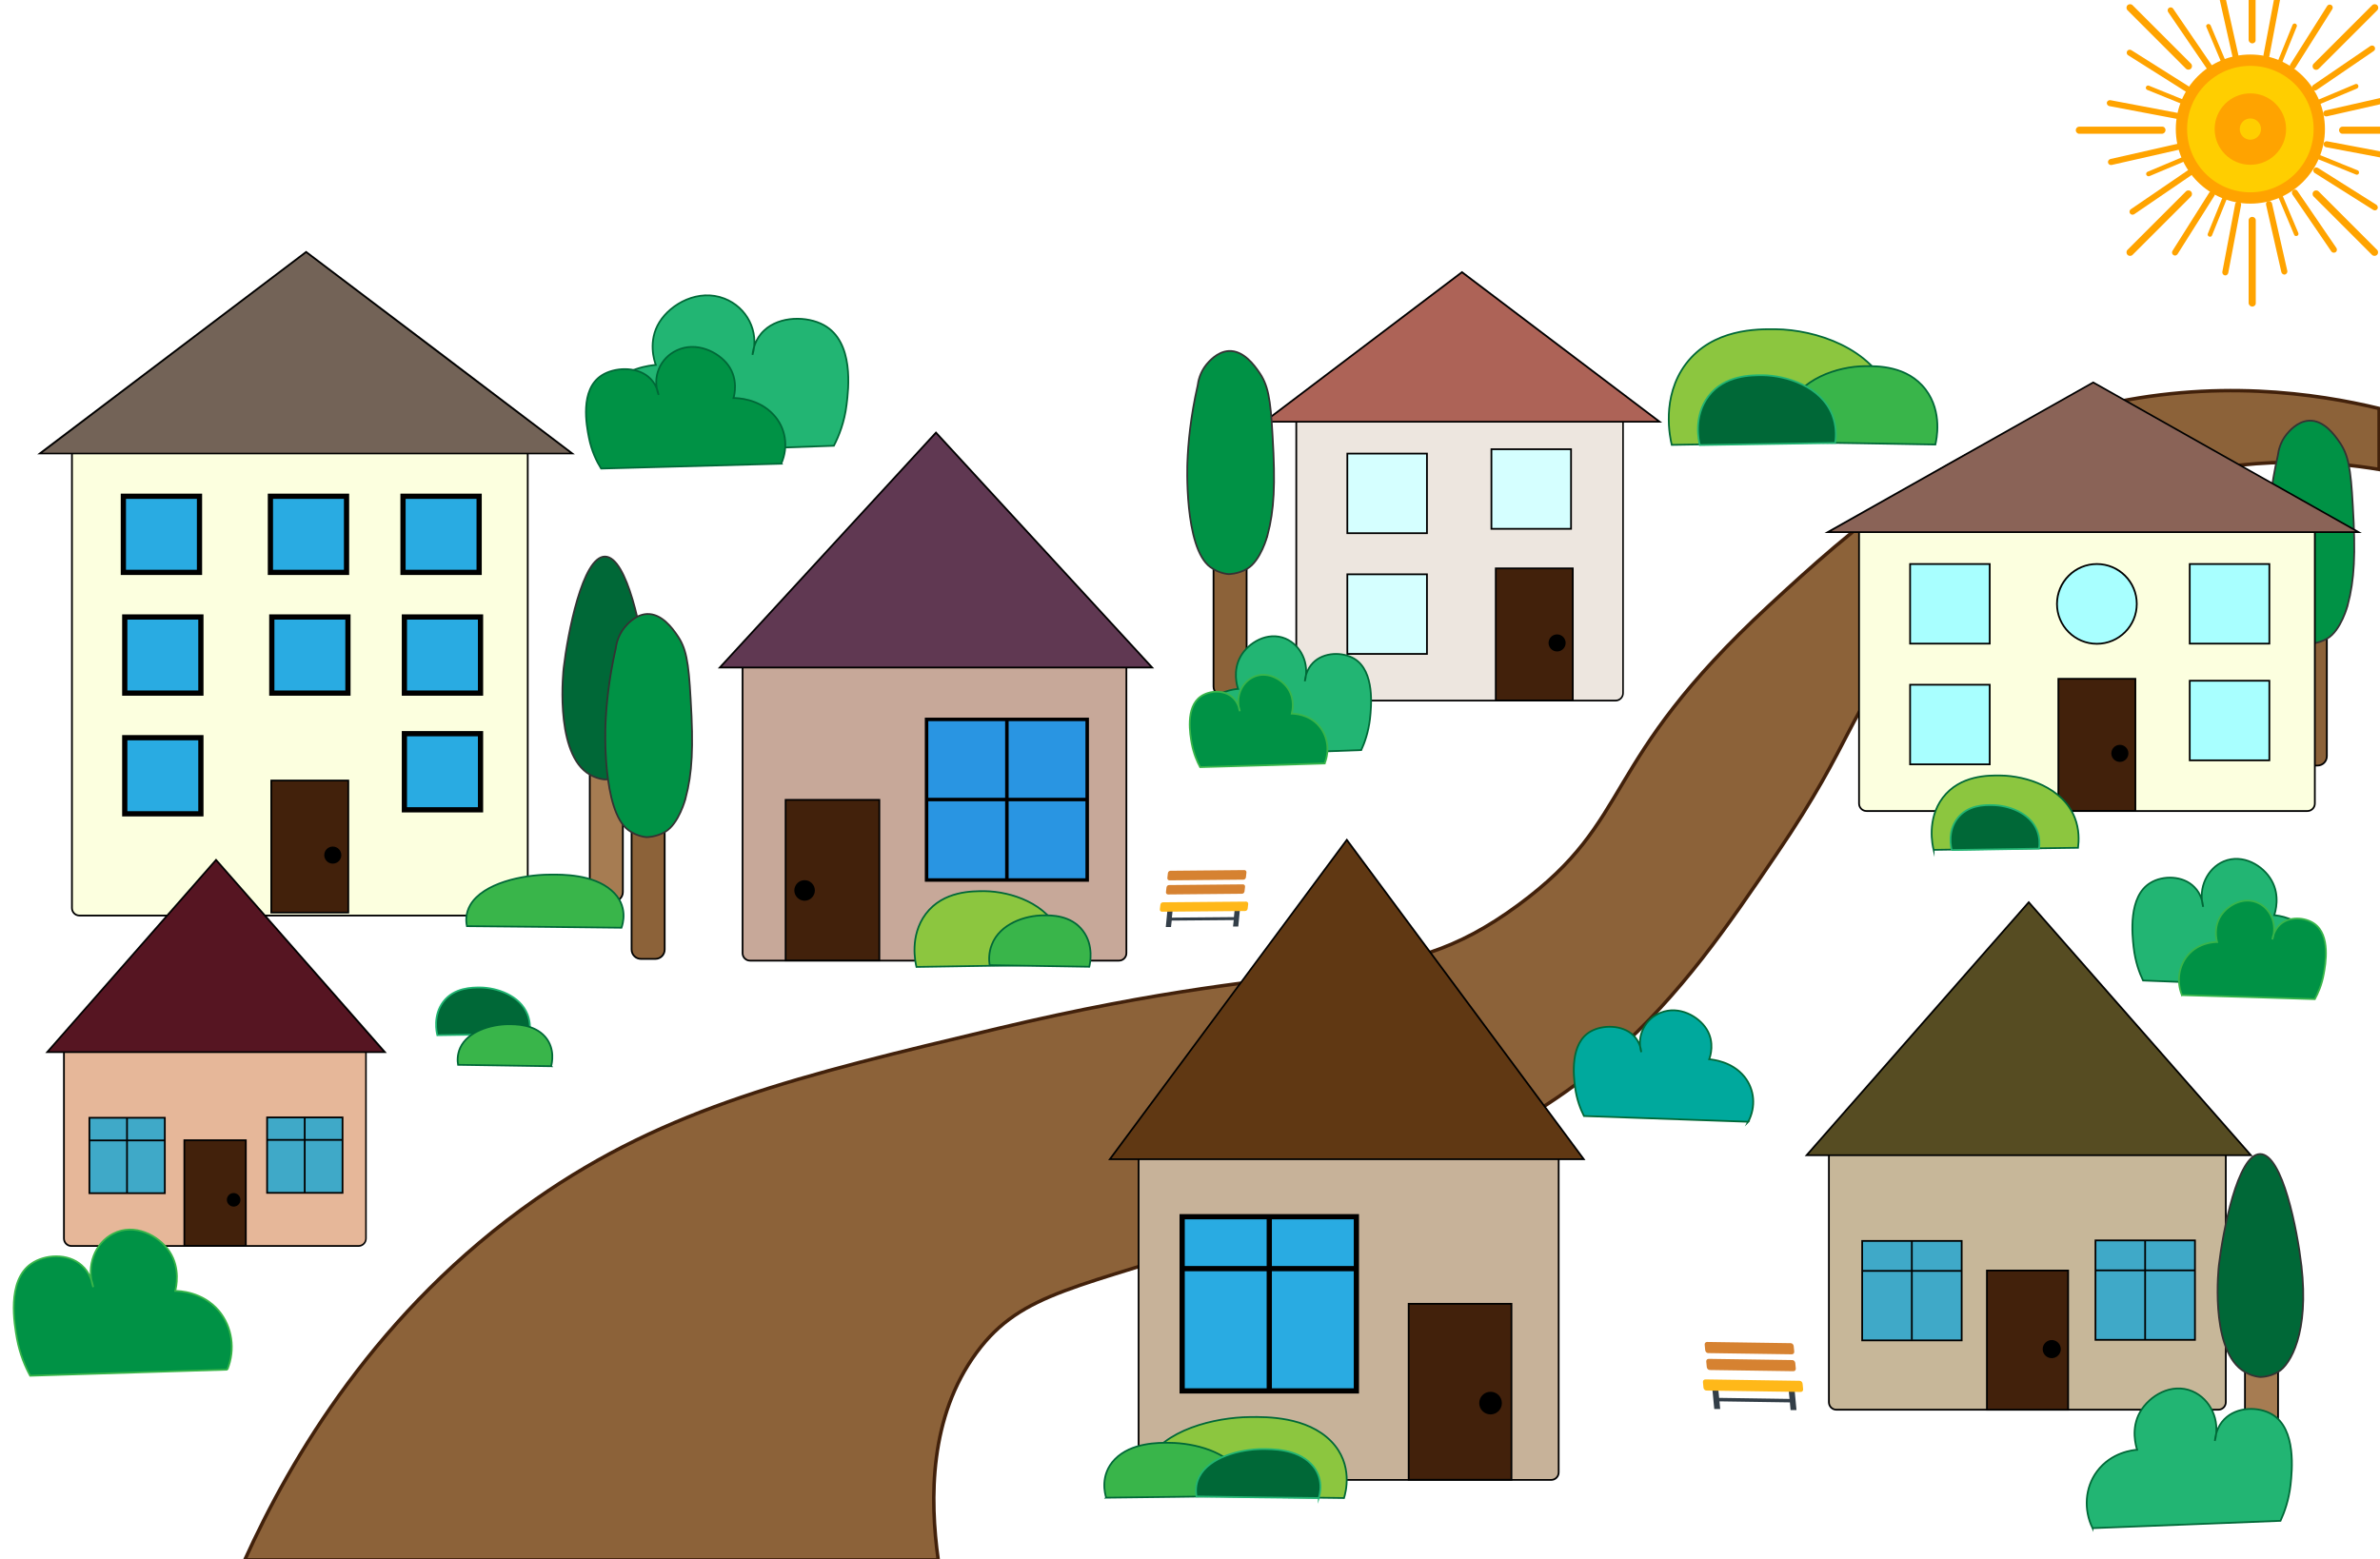 <svg id="e9tqyCnEDjJ1" xmlns="http://www.w3.org/2000/svg" xmlns:xlink="http://www.w3.org/1999/xlink" viewBox="0 0 1366 895" shape-rendering="geometricPrecision" text-rendering="geometricPrecision">
<style><![CDATA[
#e9tqyCnEDjJ274_tr {animation: e9tqyCnEDjJ274_tr__tr 80000ms linear infinite normal forwards}@keyframes e9tqyCnEDjJ274_tr__tr { 0% {transform: translate(1292.7px,74.7px) rotate(0deg)} 100% {transform: translate(1292.7px,74.7px) rotate(361.397deg)}} #e9tqyCnEDjJ313_to {animation: e9tqyCnEDjJ313_to__to 60000ms linear infinite normal forwards}@keyframes e9tqyCnEDjJ313_to__to { 0% {transform: translate(-140.813px,66.453px)} 66.667% {transform: translate(1627.175px,77.333px)} 100% {transform: translate(1627.175px,77.333px)}} #e9tqyCnEDjJ314_to {animation: e9tqyCnEDjJ314_to__to 60000ms linear infinite normal forwards}@keyframes e9tqyCnEDjJ314_to__to { 0% {transform: translate(-129.281px,36.401px)} 33.333% {transform: translate(-129.281px,36.401px)} 100% {transform: translate(1699.687px,34.634px)}} #e9tqyCnEDjJ315_to {animation: e9tqyCnEDjJ315_to__to 60000ms linear infinite normal forwards}@keyframes e9tqyCnEDjJ315_to__to { 0% {transform: translate(-89.181px,89.753px)} 66.667% {transform: translate(1678.807px,100.633px)} 100% {transform: translate(1678.807px,100.633px)}} #e9tqyCnEDjJ316_to {animation: e9tqyCnEDjJ316_to__to 60000ms linear infinite normal forwards}@keyframes e9tqyCnEDjJ316_to__to { 0% {transform: translate(-161.306px,72.399px)} 33.333% {transform: translate(-161.306px,72.399px)} 100% {transform: translate(1667.662px,70.632px)}}
]]></style>
<g><path d="M709,518.6l-.8,7.9-35.6.3.8-7.9h-3l-1.3,13.3h3l.4-3.7l35.6-.3-.4,3.7h3l1.3-13.3h-3Z" fill="#333e48"/><path d="M716.4,519c.1-.8-.5-1.4-1.2-1.4l-47.7.4c-.8,0-1.4.6-1.5,1.4l-.3,2.6c-.1.8.5,1.4,1.2,1.4l47.7-.4c.8,0,1.4-.6,1.5-1.4l.3-2.6Z" fill="#ffb819"/><path d="M714.6,509.1c.1-.8-.5-1.4-1.2-1.4l-42.4.4c-.8,0-1.4.6-1.5,1.4l-.3,2.6c-.1.8.5,1.4,1.2,1.4l42.4-.4c.8,0,1.4-.6,1.5-1.4l.3-2.6v0Z" fill="#d68231"/><path d="M715.4,500.9c.1-.8-.5-1.4-1.2-1.4l-42.4.4c-.8,0-1.4.6-1.5,1.4L670,504c-.1.8.5,1.4,1.2,1.4l42.4-.4c.8,0,1.4-.6,1.5-1.4l.3-2.7v0Z" fill="#d68231"/><g><path d="M985.8,793.1l.9,9.4l40.4.6-.9-9.4h3.4l1.5,15.8h-3.4l-.4-4.4-40.4-.6.4,4.4h-3.4l-1.5-15.8h3.4Z" fill="#333e48"/><path d="M977.4,793.5c-.1-.9.5-1.6,1.4-1.6l54.1.8c.9,0,1.6.8,1.7,1.7l.3,3.1c.1.9-.5,1.6-1.4,1.6l-54.1-.8c-.9,0-1.6-.8-1.7-1.7l-.3-3.1Z" fill="#ffb819"/><path d="M979.3,781.7c-.1-.9.5-1.6,1.4-1.6l48,.7c.9,0,1.6.8,1.7,1.7l.3,3.1c.1.9-.5,1.6-1.4,1.6l-48-.7c-.9,0-1.6-.8-1.7-1.7l-.3-3.1v0Z" fill="#d68231"/><path d="M978.4,772c-.1-.9.5-1.6,1.4-1.6l48,.7c.9,0,1.6.8,1.7,1.7l.3,3.1c.1.9-.5,1.6-1.4,1.6l-48-.7c-.9,0-1.6-.8-1.7-1.7l-.3-3.1v0Z" fill="#d68231"/></g></g><g><path d="M140.5,895.5c26.4-58.2,75.8-143.2,167-207c75.5-52.8,150.8-70.8,265-98c191.6-45.7,227-18,299-71c67.6-49.8,44.8-80.4,144-172c48-44.3,102.5-93.5,187-114c68.1-16.5,127.4-7.6,163,1c0,11.7,0,23.3,0,35-26.7-4.5-73.7-8.7-128,7-79.1,22.9-125.8,74.5-143,94-34.9,39.5-29,52.3-75,120-27.6,40.7-54.5,80.3-94,115-56,49.2-115.5,69.4-217,104-88.6,30.2-121.9,31.5-148,67-27.2,36.9-26.9,84-22,119-132.7,0-265.3,0-398,0Z" fill="#8c6239" stroke="#42210b" stroke-width="2" stroke-miterlimit="10"/></g><g><g><g><path d="M45.6,525.5c-2.3,0-4.3-1.9-4.3-4.3v-260.2c0-2.3,1.9-4.3,4.3-4.3h253c2.3,0,4.3,1.9,4.3,4.3v260.2c0,2.3-1.9,4.3-4.3,4.3h-253Z" fill="#fcffdf"/><path d="M298.6,257.3c2.1,0,3.8,1.7,3.8,3.8v260.2c0,2.1-1.7,3.8-3.8,3.8h-253c-2.1,0-3.8-1.7-3.8-3.8v-260.3c0-2.1,1.7-3.8,3.8-3.8h253m0-.9h-253c-2.6,0-4.8,2.1-4.8,4.8v260.2c0,2.6,2.1,4.8,4.8,4.8h253c2.6,0,4.8-2.1,4.8-4.8v-260.3c0-2.6-2.2-4.7-4.8-4.7v0Z"/></g><g><polygon points="23,260.3 175.7,144.6 328.5,260.3" fill="#736357"/><path d="M175.7,145.3l97.7,74L327,259.9h-302.6L175.7,145.3m0-1.3C124.3,182.9,72.9,221.8,21.4,260.8c102.8,0,205.7,0,308.5,0-51.3-39-102.7-77.9-154.2-116.8v0Z"/></g><g><g><rect width="44.2" height="75.8" rx="0" ry="0" transform="translate(155.7 448.1)" fill="#42210b"/><path d="M199.4,448.6v74.8h-43.2v-74.8h43.2m1-1h-45.2v76.8h45.2v-76.8v0Z"/></g><g><path d="M191,495.3c-2.4,0-4.4-2-4.4-4.4s2-4.4,4.4-4.4s4.4,2,4.4,4.4-2,4.4-4.4,4.4Z"/><path d="M191,487c2.1,0,3.9,1.7,3.9,3.9s-1.7,3.9-3.9,3.9c-2.1,0-3.9-1.7-3.9-3.9s1.8-3.9,3.9-3.9m0-1c-2.7,0-4.9,2.2-4.9,4.9s2.2,4.9,4.9,4.9s4.9-2.2,4.9-4.9-2.2-4.9-4.9-4.9v0Z"/></g></g><g><g><rect width="43.7" height="43.7" rx="0" ry="0" transform="translate(155.2 284.9)" fill="#29abe2"/><path d="M197.4,286.4v40.7h-40.7v-40.7h40.7m3-3h-46.7v46.7h46.7v-46.7v0Z"/></g></g><g><g><rect width="43.7" height="43.7" rx="0" ry="0" transform="translate(231.3 284.9)" fill="#29abe2"/><path d="M273.5,286.4v40.7h-40.7v-40.7h40.7m3-3h-46.7v46.7h46.7v-46.7v0Z"/></g></g><g><g><rect width="43.7" height="43.7" rx="0" ry="0" transform="translate(156 354.2)" fill="#29abe2"/><path d="M198.2,355.7v40.7h-40.7v-40.7h40.7m3-3h-46.7v46.7h46.7v-46.7v0Z"/></g></g><g><g><rect width="43.7" height="43.7" rx="0" ry="0" transform="translate(232.1 354.2)" fill="#29abe2"/><path d="M274.3,355.7v40.7h-40.7v-40.7h40.7m3-3h-46.7v46.7h46.7v-46.7v0Z"/></g></g><g><g><rect width="43.7" height="43.7" rx="0" ry="0" transform="translate(70.8 284.9)" fill="#29abe2"/><path d="M113,286.4v40.7h-40.7v-40.7h40.7m3-3h-46.7v46.7h46.7v-46.7v0Z"/></g><g><g><rect width="43.7" height="43.7" rx="0" ry="0" transform="translate(71.6 354.2)" fill="#29abe2"/><path d="M113.8,355.7v40.7h-40.7v-40.7h40.7m3-3h-46.7v46.7h46.7v-46.7v0Z"/></g></g></g><g><g><rect width="43.7" height="43.7" rx="0" ry="0" transform="translate(71.6 423.5)" fill="#29abe2"/><path d="M113.8,425v40.7h-40.7v-40.7h40.7m3-3h-46.7v46.7h46.7v-46.7v0Z"/></g></g><g><g><rect width="43.7" height="43.7" rx="0" ry="0" transform="translate(232.1 421.2)" fill="#29abe2"/><path d="M274.3,422.7v40.7h-40.7v-40.7h40.7m3-3h-46.7v46.7h46.7v-46.7v0Z"/></g></g></g></g><g><g><g><path d="M748.3,402.1c-2.3,0-4.3-1.9-4.3-4.3v-157.4c0-2.3,1.9-4.3,4.3-4.3h178.9c2.3,0,4.3,1.9,4.3,4.3v157.5c0,2.3-1.9,4.3-4.3,4.3h-178.9v-.1Z" fill="#ede6df"/><path d="M927.3,236.6c2.1,0,3.8,1.7,3.8,3.8v157.5c0,2.1-1.7,3.8-3.8,3.8h-179c-2.1,0-3.8-1.7-3.8-3.8v-157.5c0-2.1,1.7-3.8,3.8-3.8h179m0-1h-179c-2.6,0-4.8,2.1-4.8,4.8v157.5c0,2.6,2.1,4.8,4.8,4.8h178.9c2.6,0,4.8-2.1,4.8-4.8v-157.5c0-2.7-2.1-4.8-4.7-4.8v0Z"/></g><g><polygon points="725.7,242.1 839.1,156.2 952.5,242.1" fill="#ad6357"/><path d="M839.1,156.9l56.8,43L951,241.6h-223.8l111.9-84.7m0-1.3c-38.3,29-76.6,58-114.9,87c76.6,0,153.2,0,229.8,0-38.3-29-76.6-58-114.9-87v0Z"/></g><g><g><rect width="44.2" height="75.8" rx="0" ry="0" transform="translate(858.5 326.3)" fill="#42210b"/><path d="M902.2,326.8v74.8h-43.2v-74.8h43.2m1-1h-45.2v76.8h45.2v-76.8v0Z"/></g><g><path d="M893.7,373.5c-2.4,0-4.4-2-4.4-4.4s2-4.4,4.4-4.4s4.4,2,4.4,4.4-1.9,4.4-4.4,4.4Z"/><path d="M893.7,365.2c2.1,0,3.9,1.7,3.9,3.9s-1.7,3.9-3.9,3.9c-2.1,0-3.9-1.7-3.9-3.9s1.8-3.9,3.9-3.9m0-1c-2.7,0-4.9,2.2-4.9,4.9s2.2,4.9,4.9,4.9s4.9-2.2,4.9-4.9-2.2-4.9-4.9-4.9v0Z"/></g></g><g><g><g><rect width="45.7" height="45.7" rx="0" ry="0" transform="translate(773.3 260.4)" fill="#d5ffff"/><path d="M818.5,260.9v44.7h-44.7v-44.7h44.7m1-1h-46.7v46.7h46.7v-46.7v0Z"/></g></g></g><g><g><rect width="45.7" height="45.7" rx="0" ry="0" transform="translate(773.3 329.7)" fill="#d5ffff"/><path d="M818.5,330.2v44.7h-44.7v-44.7h44.7m1-1h-46.7v46.7h46.7v-46.7v0Z"/></g></g><g><g><g><rect width="45.7" height="45.7" rx="0" ry="0" transform="translate(856 257.9)" fill="#d5ffff"/><path d="M901.2,258.4v44.7h-44.7v-44.7h44.7m1-1h-46.7v46.7h46.7v-46.7v0Z"/></g></g></g></g></g><g><g><g><path d="M430.5,551.4c-2.3,0-4.3-1.9-4.3-4.3v-176c0-2.3,1.9-4.3,4.3-4.3h211.7c2.3,0,4.3,1.9,4.3,4.3v176.1c0,2.3-1.9,4.3-4.3,4.3h-211.7v-.1Z" fill="#c7a899"/><path d="M642.2,367.3c2.1,0,3.8,1.7,3.8,3.8v176.1c0,2.1-1.7,3.8-3.8,3.8h-211.7c-2.1,0-3.8-1.7-3.8-3.8v-176.1c0-2.1,1.7-3.8,3.8-3.8h211.7m0-1h-211.7c-2.6,0-4.8,2.1-4.8,4.8v176.1c0,2.6,2.1,4.8,4.8,4.8h211.7c2.6,0,4.8-2.1,4.8-4.8v-176.1c-.1-2.6-2.2-4.8-4.8-4.8v0Z"/></g><g><polygon points="413.1,383.2 537.2,248.3 661.3,383.2" fill="#603852"/><path d="M537.2,249.1L660.1,382.7h-245.8l37.9-41.2l85-92.4m0-1.5C495.5,293,453.7,338.3,412,383.7c83.5,0,167,0,250.4,0C620.7,338.3,579,293,537.2,247.6v0Z"/></g><g><g><rect width="53.8" height="92.2" rx="0" ry="0" transform="translate(450.9 459.2)" fill="#42210b"/><path d="M504.2,459.7v91.2h-52.8v-91.2h52.8m1-1h-54.8v93.2h54.8v-93.2v0Z"/></g><g><path d="M461.8,516.7c-3,0-5.4-2.4-5.4-5.4s2.4-5.4,5.4-5.4s5.4,2.4,5.4,5.4-2.4,5.4-5.4,5.4Z"/><path d="M461.8,506.3c2.7,0,4.9,2.2,4.9,4.9s-2.2,4.9-4.9,4.9-4.9-2.2-4.9-4.9s2.2-4.9,4.9-4.9m0-1c-3.3,0-5.9,2.7-5.9,5.9s2.7,5.9,5.9,5.9s5.9-2.7,5.9-5.9-2.6-5.9-5.9-5.9v0Z"/></g></g><g><g><rect width="92.2" height="92.2" rx="0" ry="0" transform="translate(531.8 413)" fill="#2995e2"/><path d="M623,414v90.2h-90.2v-90.2h90.2m2-2h-94.2v94.2h94.2v-94.2v0Z"/></g><g><line x1="577.9" y1="413" x2="577.9" y2="504.8" fill="none" stroke="#000" stroke-width="2" stroke-miterlimit="10"/></g><g><line x1="531.7" y1="459" x2="623.6" y2="459" fill="none" stroke="#000" stroke-width="2" stroke-miterlimit="10"/></g></g></g></g><g><g><g><path d="M657.8,849.5c-2.3,0-4.3-1.9-4.3-4.3v-193.4c0-2.3,1.9-4.3,4.3-4.3h232.5c2.3,0,4.3,1.9,4.3,4.3v193.5c0,2.3-1.9,4.3-4.3,4.3h-232.5v-.1Z" fill="#c7b299"/><path d="M890.3,648c2.1,0,3.8,1.7,3.8,3.8v193.5c0,2.1-1.7,3.8-3.8,3.8h-232.5c-2.1,0-3.8-1.7-3.8-3.8v-193.5c0-2.1,1.7-3.8,3.8-3.8h232.5m0-1h-232.5c-2.6,0-4.8,2.1-4.8,4.8v193.5c0,2.6,2.1,4.8,4.8,4.8h232.5c2.6,0,4.8-2.1,4.8-4.8v-193.5c-.1-2.7-2.2-4.8-4.8-4.8v0Z"/></g><g><polygon points="637,665.5 773,482.1 909,665.5" fill="#603813"/><path d="M773,483L908,665h-270l75.1-101.3L773,483m0-1.7C727.3,542.9,681.7,604.4,636,666c91.3,0,182.6,0,274,0-45.7-61.6-91.3-123.1-137-184.7v0Z"/></g><g><g><rect width="59" height="101" rx="0" ry="0" transform="translate(808.5 748.5)" fill="#42210b"/><path d="M867,749v100h-58v-100h58m1-1h-60v102h60v-102v0Z"/></g><g><circle r="6" transform="translate(855.5 805.5)"/><path d="M855.5,800c3,0,5.5,2.5,5.5,5.5s-2.5,5.5-5.5,5.5-5.5-2.5-5.5-5.5s2.5-5.5,5.5-5.5m0-1c-3.6,0-6.5,2.9-6.5,6.5s2.9,6.5,6.5,6.5s6.5-2.9,6.5-6.5-2.9-6.5-6.5-6.5v0Z"/></g></g><g><g><rect width="100" height="100" rx="0" ry="0" transform="translate(678.5 698.5)" fill="#29abe2"/><path d="M777,700v97h-97v-97h97m3-3h-103v103h103v-103v0Z"/></g><g><line x1="728.5" y1="698" x2="728.5" y2="798.5" fill="none" stroke="#000" stroke-width="3" stroke-miterlimit="10"/></g><g><line x1="779" y1="728.3" x2="678.5" y2="728.3" fill="none" stroke="#000" stroke-width="3" stroke-miterlimit="10"/></g></g></g></g><g><g><g><path d="M1054,809.2c-2.3,0-4.3-1.9-4.3-4.3v-151.5c0-2.3,1.9-4.3,4.3-4.3h219.2c2.3,0,4.3,1.9,4.3,4.3v151.6c0,2.3-1.9,4.3-4.3,4.3h-219.2v-.1Z" fill="#c7b799"/><path d="M1273.2,649.7c2.1,0,3.8,1.7,3.8,3.8v151.5c0,2.1-1.7,3.8-3.8,3.8h-219.2c-2.1,0-3.8-1.7-3.8-3.8v-151.6c0-2.1,1.7-3.8,3.8-3.8h219.2m0-.9h-219.2c-2.6,0-4.8,2.1-4.8,4.8v151.5c0,2.6,2.1,4.8,4.8,4.8h219.2c2.6,0,4.8-2.1,4.8-4.8v-151.6c-.1-2.6-2.2-4.7-4.8-4.7v0Z"/></g><g><polygon points="1036.9,663.2 1164.4,518 1291.9,663.2" fill="#564c22"/><path d="M1164.4,518.7l50,57l76.4,87h-252.8l62.9-71.6l63.5-72.4m0-1.5c-42.9,48.8-85.7,97.7-128.6,146.5c85.7,0,171.5,0,257.2,0-42.9-48.8-85.7-97.7-128.6-146.5v0Z"/></g><g><g><rect width="46.6" height="79.9" rx="0" ry="0" transform="translate(1140.4 729.4)" fill="#42210b"/><path d="M1186.5,729.9v78.9h-45.6v-78.9h45.6m1-1h-47.6v80.9h47.6v-80.9v0Z"/></g><g><path d="M1177.6,779.1c-2.6,0-4.7-2.1-4.7-4.7s2.1-4.7,4.7-4.7s4.7,2.1,4.7,4.7c-.1,2.7-2.2,4.7-4.7,4.7Z"/><path d="M1177.6,770.3c2.3,0,4.2,1.9,4.2,4.2s-1.9,4.2-4.2,4.2-4.2-1.9-4.2-4.2s1.9-4.2,4.2-4.2m0-1c-2.8,0-5.2,2.3-5.2,5.2s2.3,5.2,5.2,5.2c2.8,0,5.2-2.3,5.2-5.2s-2.4-5.2-5.2-5.2v0Z"/></g></g><g><g><rect width="57.1" height="57.1" rx="0" ry="0" transform="translate(1068.8 712.4)" fill="#3fa9c8"/><path d="M1125.4,712.9v56.1h-56.1v-56.1h56.1m1-1h-58.1v58.1h58.1v-58.1v0Z"/></g><g><line x1="1097.3" y1="712.5" x2="1097.3" y2="769.2" fill="none" stroke="#000" stroke-miterlimit="10"/></g><g><line x1="1125.9" y1="729.6" x2="1069.1" y2="729.6" fill="none" stroke="#000" stroke-miterlimit="10"/></g></g><g><g><rect width="57.1" height="57.1" rx="0" ry="0" transform="translate(1202.7 712.1)" fill="#3fa9c8"/><path d="M1259.3,712.6v56.1h-56.1v-56.1h56.1m1-1h-58.1v58.1h58.1v-58.1v0Z"/></g><g><line x1="1231.2" y1="712.2" x2="1231.2" y2="768.9" fill="none" stroke="#000" stroke-miterlimit="10"/></g><g><line x1="1259.7" y1="729.3" x2="1203" y2="729.3" fill="none" stroke="#000" stroke-miterlimit="10"/></g></g></g></g><g><g><g><path d="M41,715.2c-2.3,0-4.3-1.9-4.3-4.3v-113.1c0-2.3,1.9-4.3,4.3-4.3h164.7c2.3,0,4.3,1.9,4.3,4.3v113.2c0,2.3-1.9,4.3-4.3,4.3h-164.7v-.1Z" fill="#e6b799"/><path d="M205.8,594c2.1,0,3.8,1.7,3.8,3.8v113.2c0,2.1-1.7,3.8-3.8,3.8h-164.8c-2.1,0-3.8-1.7-3.8-3.8v-113.2c0-2.1,1.7-3.8,3.8-3.8h164.8m0-1L41,593c-2.6,0-4.8,2.1-4.8,4.8v113.2c0,2.6,2.1,4.8,4.8,4.8h164.7c2.6,0,4.8-2.1,4.8-4.8v-113.2c0-2.7-2.1-4.8-4.7-4.8v0Z"/></g><g><polygon points="27.1,604 124,493.6 220.9,604" fill="#561522"/><path d="M124,494.4l58.5,66.7l37.2,42.4h-191.5l85.9-97.8l9.9-11.3m0-1.5c-32.7,37.2-65.3,74.4-98,111.6c65.3,0,130.6,0,196,0-32.7-37.2-65.3-74.4-98-111.6v0Z"/></g><g><g><rect width="35.3" height="60.6" rx="0" ry="0" transform="translate(105.9 654.6)" fill="#42210b"/><path d="M140.6,655.1v59.6h-34.3v-59.6h34.3m1-1h-36.3v61.6h36.3v-61.6v0Z"/></g><g><circle r="3.4" transform="translate(134.1 688.9)"/><path d="M134.1,685.9c1.6,0,2.9,1.3,2.9,2.9s-1.3,2.9-2.9,2.9-2.9-1.3-2.9-2.9s1.2-2.9,2.9-2.9m0-1c-2.2,0-3.9,1.8-3.9,3.9s1.8,3.9,3.9,3.9c2.2,0,3.9-1.8,3.9-3.9s-1.8-3.9-3.9-3.9v0Z"/></g></g><g><g><rect width="43.3" height="43.3" rx="0" ry="0" transform="translate(51.3 641.7)" fill="#3fa9c8"/><path d="M94.1,642.2v42.3h-42.3v-42.3h42.3m1-1h-44.3v44.3h44.3v-44.3v0Z"/></g><g><line x1="72.9" y1="641.6" x2="72.9" y2="684.8" fill="none" stroke="#000" stroke-miterlimit="10"/></g><g><line x1="94.7" y1="654.7" x2="51.5" y2="654.7" fill="none" stroke="#000" stroke-miterlimit="10"/></g></g><g><g><rect width="43.3" height="43.3" rx="0" ry="0" transform="translate(153.3 641.5)" fill="#3fa9c8"/><path d="M196.1,642v42.3h-42.3v-42.3h42.3m1-1h-44.3v44.3h44.3v-44.3v0Z"/></g><g><line x1="174.9" y1="641.4" x2="174.9" y2="684.6" fill="none" stroke="#000" stroke-miterlimit="10"/></g><g><line x1="196.7" y1="654.4" x2="153.5" y2="654.4" fill="none" stroke="#000" stroke-miterlimit="10"/></g></g></g></g><g><g><path d="M352.1,517.5h-8.2c-3,0-5.4-2.4-5.4-5.4v-83.2c0-3,2.4-5.4,5.4-5.4h8.2c3,0,5.4,2.4,5.4,5.4v83.2c0,3-2.4,5.4-5.4,5.4Z" fill="#a67c52" stroke="#000" stroke-miterlimit="10"/><path d="M370.9,383.5c4.5,38.7-6.3,56.8-13.2,61-5.3,3.2-10.5,3-10.5,3s-5.3-.2-10.5-4c-18.6-13.6-13.2-60-13.2-60c2.3-19.6,10.8-64,23.7-64s21.4,44.2,23.7,64Z" fill="#006837" stroke="#333" stroke-miterlimit="10"/></g><g><path d="M710.1,399.5h-8.2c-3,0-5.4-2.4-5.4-5.4v-83.2c0-3,2.4-5.4,5.4-5.4h8.2c3,0,5.4,2.4,5.4,5.4v83.2c0,3-2.4,5.4-5.4,5.4Z" fill="#8c6239" stroke="#000" stroke-miterlimit="10"/><path d="M727.5,307.3c0,0-3.8,14.7-11.8,19.3-5.2,3-10.5,3-10.5,3s0,0,0,0-5.3-.2-10.5-4c-15.3-11.2-13.2-60-13.2-60c.4-11,1.8-26.3,5.9-44.3.3-2.3,1.2-7.3,5-12c1.2-1.4,6-7.4,12.8-7.8c8.6-.5,14.9,8.5,17.2,11.8c5.4,7.6,6.8,15.1,8,37c1.7,28,.9,42.5-2.9,57Z" fill="#009245" stroke="#333" stroke-miterlimit="10"/></g><g><path d="M1302.1,860.5h-8.2c-3,0-5.4-2.4-5.4-5.4v-83.2c0-3,2.4-5.4,5.4-5.4h8.2c3,0,5.4,2.4,5.4,5.4v83.2c0,3-2.4,5.4-5.4,5.4Z" fill="#a67c52" stroke="#000" stroke-miterlimit="10"/><path d="M1320.9,726.5c4.5,38.7-6.3,56.8-13.2,61-5.3,3.2-10.5,3-10.5,3s-5.3-.2-10.5-4c-18.6-13.6-13.2-60-13.2-60c2.3-19.6,10.8-64,23.7-64s21.4,44.2,23.7,64Z" fill="#006837" stroke="#333" stroke-miterlimit="10"/></g><g><path d="M376.1,550.5h-8.2c-3,0-5.4-2.4-5.4-5.4v-83.2c0-3,2.4-5.4,5.4-5.4h8.2c3,0,5.4,2.4,5.4,5.4v83.2c0,3-2.4,5.4-5.4,5.4Z" fill="#8c6239" stroke="#000" stroke-miterlimit="10"/><path d="M393.5,458.3c0,0-3.8,14.7-11.8,19.3-5.2,3-10.5,3-10.5,3s0,0,0,0-5.3-.2-10.5-4c-15.3-11.2-13.2-60-13.2-60c.4-11,1.8-26.3,5.9-44.3.3-2.3,1.2-7.3,5-12c1.2-1.4,6-7.4,12.8-7.8c8.6-.5,14.9,8.5,17.2,11.8c5.4,7.6,6.8,15.1,8,37c1.7,28,.9,42.5-2.9,57Z" fill="#009245" stroke="#333" stroke-miterlimit="10"/></g><g><path d="M1330.1,439.5h-8.2c-3,0-5.4-2.4-5.4-5.4v-83.2c0-3,2.4-5.4,5.4-5.4h8.2c3,0,5.4,2.4,5.4,5.4v83.2c0,3-2.4,5.4-5.4,5.4Z" fill="#8c6239" stroke="#000" stroke-miterlimit="10"/><path d="M1347.5,347.3c0,0-3.8,14.7-11.8,19.3-5.2,3-10.5,3-10.5,3s0,0,0,0-5.3-.2-10.5-4c-15.3-11.2-13.2-60-13.2-60c.4-11,1.8-26.3,5.9-44.3.3-2.3,1.2-7.3,5-12c1.2-1.4,6-7.4,12.8-7.8c8.6-.5,14.9,8.5,17.2,11.8c5.4,7.6,6.8,15.1,8,37c1.7,28,.9,42.5-2.9,57Z" fill="#009245" stroke="#333" stroke-miterlimit="10"/></g></g><g><g><g><path d="M1071.3,465.5c-2.3,0-4.3-1.9-4.3-4.3v-157.4c0-2.3,1.9-4.3,4.3-4.3h253c2.3,0,4.3,1.9,4.3,4.3v157.5c0,2.3-1.9,4.3-4.3,4.3h-253v-.1Z" fill="#fcffdf"/><path d="M1324.3,300c2.1,0,3.8,1.7,3.8,3.8v157.5c0,2.1-1.7,3.8-3.8,3.8h-253c-2.1,0-3.8-1.7-3.8-3.8v-157.5c0-2.1,1.7-3.8,3.8-3.8h253m0-1h-253c-2.6,0-4.8,2.1-4.8,4.8v157.5c0,2.6,2.1,4.8,4.8,4.8h253c2.6,0,4.8-2.1,4.8-4.8v-157.5c0-2.7-2.1-4.8-4.8-4.8v0Z"/></g><g><polygon points="1049.1,305.5 1201.5,219.6 1353.8,305.5" fill="#8a6357"/><path d="M1201.4,220.1L1351.9,305h-300.9l150.4-84.9m0-1.1c-51.4,29-102.8,58-154.3,87c102.8,0,205.7,0,308.5,0-51.3-29-102.7-58-154.2-87v0Z"/></g><g><g><rect width="44.2" height="75.8" rx="0" ry="0" transform="translate(1181.4 389.7)" fill="#42210b"/><path d="M1225.1,390.2v74.8h-43.2v-74.8h43.2m1-1h-45.2v76.8h45.2v-76.8v0Z"/></g><g><path d="M1216.7,436.9c-2.4,0-4.4-2-4.4-4.4s2-4.4,4.4-4.4s4.4,2,4.4,4.4-2,4.4-4.4,4.4Z"/><path d="M1216.7,428.6c2.1,0,3.9,1.7,3.9,3.9c0,2.1-1.7,3.9-3.9,3.9-2.1,0-3.9-1.7-3.9-3.9c0-2.1,1.8-3.9,3.9-3.9m0-1c-2.7,0-4.9,2.2-4.9,4.9s2.2,4.9,4.9,4.9s4.9-2.2,4.9-4.9-2.2-4.9-4.9-4.9v0Z"/></g></g><g><g><path d="M1203.5,369.5c-12.6,0-22.9-10.3-22.9-22.9s10.3-22.9,22.9-22.9s22.9,10.3,22.9,22.9-10.3,22.9-22.9,22.9Z" fill="#a8ffff"/><path d="M1203.5,324.3c12.3,0,22.4,10,22.4,22.4c0,12.3-10,22.4-22.4,22.4-12.3,0-22.4-10-22.4-22.4.1-12.4,10.1-22.4,22.4-22.4m0-1v0c-12.9,0-23.4,10.5-23.4,23.4v0c0,12.9,10.5,23.4,23.4,23.4v0c12.9,0,23.4-10.5,23.4-23.4v0c0-13-10.5-23.4-23.4-23.4v0Z"/></g></g><g><g><rect width="45.7" height="45.7" rx="0" ry="0" transform="translate(1256.8 323.8)" fill="#a8ffff"/><path d="M1302,324.3v44.7h-44.7v-44.7h44.7m1-1h-46.7v46.7h46.7v-46.7v0Z"/></g></g><g><g><g><rect width="45.7" height="45.7" rx="0" ry="0" transform="translate(1096.3 323.8)" fill="#a8ffff"/><path d="M1141.5,324.3v44.7h-44.7v-44.7h44.7m1-1h-46.7v46.7h46.7v-46.7v0Z"/></g></g></g><g><g><rect width="45.7" height="45.7" rx="0" ry="0" transform="translate(1096.3 393.1)" fill="#a8ffff"/><path d="M1141.5,393.6v44.7h-44.7v-44.7h44.7m1-1h-46.7v46.7h46.7v-46.7v0Z"/></g></g><g><g><rect width="45.7" height="45.7" rx="0" ry="0" transform="translate(1256.8 390.8)" fill="#a8ffff"/><path d="M1302,391.3v44.7h-44.7v-44.7h44.7m1-1h-46.7v46.7h46.7v-46.7v0Z"/></g></g></g></g><g><path d="M344.6,260.6c-6.5-12.2-5.3-26.4,3.1-36.9c10.2-12.7,26.3-14,28.7-14.2-.8-2.2-4.7-13.7,2.1-24.6c6.6-10.6,22.4-19.3,37.3-13.5c12.8,5,20.1,18.8,16.1,32.3.3-3,1.5-9.2,6.7-14c8.9-8.4,24.7-8.3,34.2-3.1c17.6,9.6,14.2,36.9,13.1,45.7-1.2,10.1-4.5,18.2-7.3,23.6-44.6,1.6-89.3,3.2-134,4.7Z" fill="#22b573" stroke="#006837" stroke-miterlimit="10"/><path d="M448.4,266.2c4.3-9.7,2.6-20.6-4.5-28.2-8.6-9.3-21-9.5-22.9-9.5.5-1.7,2.8-10.7-3-18.8-5.7-7.8-18.4-13.8-29.5-8.6-9.6,4.4-14.4,15.4-10.5,25.6-.4-2.3-1.7-7-6-10.5-7.4-6-19.5-5.2-26.5-.8-13,8.2-8.8,29.1-7.5,35.8c1.5,7.7,4.5,13.8,7,17.8c34.3-.9,68.9-1.9,103.4-2.8Z" fill="#009245" stroke="#006837" stroke-miterlimit="10"/><path d="M959.5,255.4c-.9-3.8-6.3-27.4,8.2-46.6c15.4-20.2,41-19.9,51.5-19.8c22.7.3,55.3,10.6,65.9,37.5c4.2,10.6,3.7,20.6,2.9,26.8-42.8.7-85.6,1.4-128.5,2.1Z" fill="#8cc63f" stroke="#006837" stroke-miterlimit="10"/><path d="M1110.8,255.2c.6-2.6,4.3-18.6-5.6-31.6-10.4-13.7-27.8-13.5-35-13.4-15.4.2-37.5,7.2-44.7,25.4-2.8,7.2-2.5,14-2,18.2c29.1.4,58.2.9,87.3,1.4Z" fill="#39b54a" stroke="#006837" stroke-miterlimit="10"/><path d="M975.6,255.5c-.6-2.3-3.8-16.5,5-28.1c9.3-12.2,24.8-12,31.1-12c13.7.2,33.4,6.4,39.9,22.7c2.5,6.4,2.3,12.4,1.7,16.2-25.9.4-51.8.8-77.7,1.2Z" fill="#006837" stroke="#22b573" stroke-miterlimit="10"/><path d="M1109.8,487.9c-.6-2.4-4.1-17.6,5.3-30c9.9-13,26.4-12.8,33.2-12.7c14.6.2,35.6,6.8,42.5,24.2c2.7,6.8,2.4,13.3,1.9,17.3-27.6.3-55.3.8-82.9,1.2Z" fill="#8cc63f" stroke="#006837" stroke-miterlimit="10"/><path d="M1120.2,488c-.4-1.5-2.5-10.7,3.2-18.1c6-7.9,16-7.8,20.1-7.7c8.8.1,21.5,4.1,25.7,14.6c1.6,4.1,1.5,8,1.1,10.4-16.7.3-33.4.5-50.1.8Z" fill="#006837" stroke="#22b573" stroke-miterlimit="10"/><path d="M526,555.1c-.6-2.5-4.1-17.9,5.4-30.5c10.1-13.3,26.9-13,33.8-13c14.9.2,36.2,7,43.2,24.6c2.8,6.9,2.5,13.5,1.9,17.6-28.1.4-56.2.9-84.3,1.3Z" transform="translate(0 0)" fill="#8cc63f" stroke="#006837" stroke-miterlimit="10"/><path d="M625.2,555c.4-1.7,2.8-12.2-3.7-20.7-6.8-9-18.3-8.9-22.9-8.8-10.1.1-24.6,4.7-29.3,16.7-1.9,4.7-1.7,9.2-1.3,11.9c19.1.3,38.2.6,57.2.9Z" fill="#39b54a" stroke="#006837" stroke-miterlimit="10"/><path d="M771.4,860c.8-2.6,5.7-19.2-7.4-32.6-13.9-14.2-37-14-46.5-13.9-20.5.2-49.9,7.4-59.5,26.3-3.8,7.4-3.4,14.4-2.6,18.8c38.7.4,77.4.9,116,1.4Z" fill="#8cc63f" stroke="#006837" stroke-miterlimit="10"/><path d="M634.9,859.8c-.6-1.8-3.9-13,5-22.1c9.4-9.6,25.1-9.5,31.5-9.4c13.9.1,33.8,5.1,40.4,17.8c2.6,5,2.3,9.8,1.8,12.7-26.2.4-52.4.7-78.7,1Z" fill="#39b54a" stroke="#006837" stroke-miterlimit="10"/><path d="M756.9,860c.5-1.6,3.5-11.6-4.5-19.7-8.4-8.6-22.4-8.4-28.1-8.4-12.4.1-30.1,4.5-36,15.9-2.3,4.5-2,8.7-1.6,11.3c23.5.4,46.9.7,70.2.9Z" fill="#006837" stroke="#22b573" stroke-miterlimit="10"/><path d="M130.5,786.3c4.7-11.6,2.8-24.6-4.9-33.8-9.4-11.1-23-11.4-25-11.4.5-2.1,3.1-12.9-3.3-22.6C91,709.1,77.1,702,65,708.2c-10.5,5.3-15.7,18.5-11.5,30.7-.5-2.8-1.9-8.4-6.6-12.5-8-7.2-21.3-6.3-29-.9-14.2,9.8-9.6,34.9-8.2,42.9c1.7,9.2,4.9,16.5,7.6,21.4c37.8-1.2,75.5-2.3,113.2-3.5Z" fill="#009245" stroke="#39b54a" stroke-miterlimit="10"/><path d="M1201,877.3c-5.2-10.7-4.3-23.3,2.5-32.5c8.2-11.2,21.1-12.4,23.1-12.5-.6-2-3.8-12.1,1.7-21.7c5.3-9.3,18-17,30-11.9c10.3,4.4,16.2,16.6,12.9,28.5.3-2.7,1.2-8.1,5.4-12.4c7.2-7.4,19.8-7.4,27.5-2.8c14.1,8.4,11.4,32.6,10.6,40.3-1,8.9-3.6,16-5.8,20.8-36,1.4-72,2.8-107.9,4.2Z" fill="#22b573" stroke="#006837" stroke-miterlimit="10"/><path d="M688.7,434.1c-4.5-9.2-3.7-20,2.1-27.9c7-9.6,18.1-10.6,19.8-10.7-.6-1.7-3.2-10.4,1.4-18.6c4.5-8,15.5-14.6,25.8-10.3c8.8,3.8,13.9,14.2,11.1,24.5.2-2.3,1.1-6.9,4.7-10.6c6.2-6.3,17-6.3,23.6-2.4c12.1,7.2,9.8,28,9.1,34.6-.9,7.6-3.1,13.8-5,17.9-30.9,1.1-61.8,2.3-92.6,3.5Z" fill="#22b573" stroke="#006837" stroke-miterlimit="10"/><path d="M760.3,438.3c2.9-7.3,1.8-15.6-3.1-21.4-5.9-7-14.5-7.2-15.8-7.2.3-1.3,2-8.1-2.1-14.3-3.9-5.9-12.7-10.5-20.4-6.5-6.6,3.4-9.9,11.7-7.3,19.4-.3-1.8-1.2-5.3-4.1-7.9-5.1-4.6-13.4-4-18.3-.6-9,6.2-6.1,22.1-5.2,27.1c1.1,5.8,3.1,10.4,4.8,13.5c23.9-.6,47.7-1.4,71.5-2.1Z" fill="#009245" stroke="#39b54a" stroke-miterlimit="10"/><path d="M356.7,532.6c.6-1.7,4.4-12.6-5.7-21.4-10.6-9.3-28.3-9.2-35.5-9.1-15.7.1-38.1,4.9-45.5,17.3-2.9,4.9-2.6,9.5-2,12.3c29.6.2,59.1.6,88.7.9Z" fill="#39b54a" stroke="#006837" stroke-miterlimit="10"/><path d="M1328.8,566.7c4.8-9.8,3.9-21.3-2.3-29.8-7.5-10.3-19.4-11.3-21.2-11.5.6-1.8,3.5-11.1-1.5-19.9-4.8-8.6-16.5-15.6-27.5-11-9.4,4-14.8,15.2-11.8,26.1-.3-2.5-1.1-7.4-5-11.3-6.6-6.8-18.2-6.8-25.2-2.5-13,7.7-10.5,29.9-9.7,37c.9,8.2,3.3,14.7,5.4,19.1c32.9,1.3,65.8,2.6,98.8,3.8Z" fill="#22b573" stroke="#006837" stroke-miterlimit="10"/><path d="M1252.3,571.3c-3.1-7.8-1.9-16.6,3.3-22.8c6.3-7.5,15.5-7.7,16.9-7.7-.4-1.4-2.1-8.7,2.2-15.2c4.2-6.3,13.5-11.2,21.8-7c7.1,3.6,10.6,12.5,7.7,20.7.3-1.9,1.3-5.6,4.4-8.5c5.4-4.9,14.4-4.2,19.6-.6c9.6,6.6,6.5,23.5,5.5,29-1.1,6.2-3.3,11.1-5.1,14.4-25.4-.8-50.9-1.6-76.3-2.3Z" fill="#009245" stroke="#39b54a" stroke-miterlimit="10"/><path d="M251,594.3c-.4-1.6-2.6-11.3,3.4-19.2c6.3-8.3,16.9-8.2,21.2-8.2c9.4.1,22.8,4.4,27.2,15.5c1.7,4.4,1.5,8.5,1.2,11-17.7.4-35.3.7-53,.9Z" fill="#006837" stroke="#22b573" stroke-miterlimit="10"/><path d="M316.3,612.1c.4-1.4,2.6-9.9-3.4-16.9-6.4-7.3-17.1-7.2-21.4-7.2-9.5.1-23,3.9-27.4,13.6-1.7,3.8-1.6,7.5-1.2,9.7c17.7.3,35.5.5,53.4.8Z" fill="#39b54a" stroke="#006837" stroke-miterlimit="10"/><path d="M1003.4,644c4.5-8.6,3.7-18.5-2.2-25.9-7.2-8.9-18.5-9.8-20.2-10c.6-1.6,3.3-9.6-1.5-17.3-4.6-7.4-15.8-13.6-26.2-9.5-9,3.5-14.1,13.2-11.3,22.7-.2-2.1-1.1-6.4-4.7-9.8-6.3-5.9-17.3-5.9-24.1-2.2-12.4,6.7-10,25.9-9.2,32.1.9,7.1,3.2,12.8,5.1,16.6c31.5,1.1,62.9,2.2,94.3,3.3Z" fill="#00a99d" stroke="#006837" stroke-miterlimit="10"/></g><g><g id="e9tqyCnEDjJ274_tr" transform="translate(1292.7,74.7) rotate(0)"><g transform="translate(-1292.7,-74.7)"><g><path d="M1394,74.7c0,1.1-.9,2.1-2.1,2.1h-47.4c-1.1,0-2-.9-2-2.1v0c0-1.1.9-2,2-2h47.4c1.2-.1,2.1.8,2.1,2v0Z" fill="#ffa300"/><path d="M1242.9,74.7c0,1.1-.9,2.1-2.1,2.1h-47.4c-1.1,0-2-.9-2-2.1v0c0-1.1.9-2,2-2h47.4c1.2-.1,2.1.8,2.1,2v0Z" fill="#ffa300"/><path d="M1292.7,176c-1.1,0-2.1-.9-2.1-2.1v-47.4c0-1.1.9-2,2.1-2v0c1.1,0,2,.9,2,2v47.4c.1,1.2-.9,2.1-2,2.1v0Z" fill="#ffa300"/><path d="M1292.7,24.9c-1.1,0-2.1-.9-2.1-2.1v-47.4c0-1.1.9-2,2-2v0c1.1,0,2,.9,2,2v47.4c.2,1.2-.8,2.1-1.9,2.1v0Z" fill="#ffa300"/><path d="M1221.1,146.3c-.8-.8-.8-2.1,0-2.9l33.5-33.5c.8-.8,2.1-.8,2.9,0v0c.8.8.8,2.1,0,2.9L1224,146.3c-.8.8-2.1.8-2.9,0v0Z" fill="#ffa300"/><path d="M1327.9,39.5c-.8-.8-.8-2.1,0-2.9L1361.5,3c.8-.8,2.1-.8,2.9,0v0c.8.8.8,2.1,0,2.9l-33.5,33.5c-.9.9-2.2.9-3,.1v0Z" fill="#ffa300"/><path d="M1221.1,3c.8-.8,2.1-.8,2.9,0l33.5,33.5c.8.8.8,2.1,0,2.9v0c-.8.8-2.1.8-2.9,0L1221.1,5.9c-.8-.8-.8-2.1,0-2.9v0Z" fill="#ffa300"/><path d="M1327.9,109.9c.8-.8,2.1-.8,2.9,0l33.5,33.5c.8.8.8,2.1,0,2.9v0c-.8.8-2.1.8-2.9,0l-33.5-33.5c-.8-.8-.8-2.1,0-2.9v0Z" fill="#ffa300"/><path d="M1364.5,120c-.5.8-1.6,1-2.4.5l-33.6-21.2c-.8-.5-1-1.6-.5-2.4v0c.5-.8,1.6-1,2.4-.5l33.6,21.2c.7.6,1,1.6.5,2.4v0Z" fill="#ffa300"/><path d="M1257.4,52.4c-.5.8-1.6,1-2.4.5l-33.6-21.2c-.8-.5-1-1.6-.5-2.4v0c.5-.8,1.6-1,2.4-.5L1256.9,50c.8.5,1,1.6.5,2.4v0Z" fill="#ffa300"/><path d="M1247.4,146.4c-.8-.5-1-1.6-.5-2.4l21.2-33.6c.5-.8,1.6-1,2.4-.5v0c.8.5,1,1.6.5,2.4l-21.2,33.6c-.6.8-1.6,1.1-2.4.5v0Z" fill="#ffa300"/><path d="M1315,39.4c-.8-.5-1-1.6-.5-2.4l21.2-33.6c.5-.8,1.6-1,2.4-.5v0c.8.5,1,1.6.5,2.4l-21.2,33.6c-.6.8-1.6,1-2.4.5v0Z" fill="#ffa300"/><path d="M1209.9,93.4c-.2-.9.4-1.8,1.3-2.1l38.8-8.8c.9-.2,1.8.4,2.1,1.3v0c.2.9-.4,1.8-1.3,2.1L1212,94.7c-1,.2-1.9-.4-2.1-1.3v0Z" fill="#ffa300"/><path d="M1333.4,65.5c-.2-.9.4-1.8,1.3-2.1l38.8-8.8c.9-.2,1.8.4,2.1,1.3v0c.2.9-.4,1.8-1.3,2.1l-38.8,8.8c-1,.2-1.9-.4-2.1-1.3v0Z" fill="#ffa300"/><path d="M1274,-8.1c.9-.2,1.8.4,2.1,1.3l8.7,38.8c.2.9-.4,1.8-1.3,2.1v0c-.9.2-1.8-.4-2.1-1.3L1272.7,-6c-.2-1,.4-1.9,1.3-2.1v0Z" fill="#ffa300"/><path d="M1301.9,115.4c.9-.2,1.8.4,2.1,1.3l8.8,38.8c.2.9-.4,1.8-1.3,2.1v0c-.9.2-1.8-.4-2.1-1.3l-8.8-38.8c-.2-1,.4-1.9,1.3-2.1v0Z" fill="#ffa300"/><path d="M1376.1,90.5c-.2.9-1.1,1.5-2,1.4L1335,84.5c-.9-.2-1.5-1.1-1.4-2v0c.2-.9,1.1-1.5,2-1.4l39.1,7.4c1,.2,1.6,1.1,1.4,2v0Z" fill="#ffa300"/><path d="M1251.7,66.9c-.2.9-1.1,1.5-2,1.4l-39.1-7.4c-.9-.2-1.5-1.1-1.4-2v0c.2-.9,1.1-1.5,2-1.4l39.1,7.4c1,.2,1.6,1.1,1.4,2v0Z" fill="#ffa300"/><path d="M1276.9,158.1c-.9-.2-1.5-1.1-1.4-2l7.4-39.1c.2-.9,1.1-1.5,2-1.4v0c.9.2,1.5,1.1,1.4,2l-7.4,39.1c-.2.9-1.1,1.6-2,1.4v0Z" fill="#ffa300"/><path d="M1300.5,33.7c-.9-.2-1.5-1.1-1.4-2l7.4-39.1c.2-.9,1.1-1.5,2-1.4v0c.9.2,1.5,1.1,1.4,2l-7.4,39.1c-.2,1-1.1,1.6-2,1.4v0Z" fill="#ffa300"/><path d="M1222.5,122.5c-.5-.8-.3-1.9.5-2.4l32.8-22.4c.8-.5,1.9-.3,2.4.5v0c.5.8.3,1.9-.5,2.4L1224.9,123c-.8.5-1.8.3-2.4-.5v0Z" fill="#ffa300"/><path d="M1327.2,51.2c-.5-.8-.3-1.9.5-2.4l32.8-22.4c.8-.5,1.9-.3,2.4.5v0c.5.8.3,1.9-.5,2.4l-32.8,22.4c-.8.5-1.9.3-2.4-.5v0Z" fill="#ffa300"/><path d="M1244.9,4.5c.8-.5,1.9-.3,2.4.5l22.4,32.8c.5.8.3,1.9-.5,2.4v0c-.8.5-1.9.3-2.4-.5L1244.4,6.9c-.5-.8-.3-1.9.5-2.4v0Z" fill="#ffa300"/><path d="M1316.2,109.1c.8-.5,1.9-.3,2.4.5l22.4,32.8c.5.8.3,1.9-.5,2.4v0c-.8.5-1.9.3-2.4-.4l-22.4-32.8c-.5-.9-.3-1.9.5-2.5v0Z" fill="#ffa300"/><path d="M1353.9,99.5c-.3.7-1.1,1-1.7.7l-28.6-11.6c-.7-.3-1-1.1-.7-1.7v0c.3-.7,1.1-1,1.7-.7l28.6,11.6c.6.2.9,1,.7,1.7v0Z" fill="#ffa300"/><path d="M1262.7,62.5c-.3.7-1.1,1-1.7.7l-28.6-11.6c-.7-.3-1-1.1-.7-1.7v0c.3-.7,1.1-1,1.7-.7L1262,60.8c.6.2.9,1,.7,1.7v0Z" fill="#ffa300"/><path d="M1267.9,135.8c-.7-.3-1-1.1-.7-1.7l11.6-28.6c.3-.7,1.1-1,1.7-.7v0c.7.3,1,1.1.7,1.7l-11.6,28.6c-.2.7-1,1-1.7.7v0Z" fill="#ffa300"/><path d="M1304.9,44.6c-.7-.3-1-1.1-.7-1.7l11.6-28.6c.3-.7,1.1-1,1.7-.7v0c.7.3,1,1.1.7,1.7l-11.6,28.6c-.2.7-1,1-1.7.7v0Z" fill="#ffa300"/><path d="M1231.9,100.4c-.3-.7,0-1.5.7-1.8l28.5-12c.7-.3,1.5,0,1.8.7v0c.3.7,0,1.5-.7,1.8l-28.5,12c-.7.3-1.5-.1-1.8-.7v0Z" fill="#ffa300"/><path d="M1322.6,62c-.3-.7,0-1.5.7-1.7l28.5-12c.7-.3,1.5,0,1.7.7v0c.3.7,0,1.5-.7,1.8l-28.5,12c-.7.2-1.4-.1-1.7-.8v0Z" fill="#ffa300"/><path d="M1267,13.9c.7-.3,1.5,0,1.8.7l12,28.5c.3.7,0,1.5-.7,1.7v0c-.7.3-1.5,0-1.7-.7l-12-28.5c-.4-.6-.1-1.4.6-1.7v0Z" fill="#ffa300"/><path d="M1305.3,104.5c.7-.3,1.5,0,1.8.7l12,28.5c.3.7,0,1.5-.7,1.7v0c-.7.3-1.5,0-1.7-.7l-12-28.5c-.4-.6,0-1.4.6-1.7v0Z" fill="#ffa300"/><circle r="42.8" transform="translate(1291.6 74.1)" fill="#ffa300"/></g><circle r="36.3" transform="translate(1291.6 74.1)" fill="#ffce00"/><circle r="20.5" transform="translate(1291.6 74.1)" fill="#ffa300"/><circle r="6.1" transform="translate(1291.6 74.1)" fill="#ffce00"/></g></g></g><g transform="translate(-65.815 18.05)"><g id="e9tqyCnEDjJ313_to" transform="translate(-140.813,66.453)"><path d="M73.1,7c-10.6,0-19.7,4-21.5,9.5-2.8-.7-5.9-1.1-9-1.1-12.6,0-22.8,5.7-22.8,12.7c0,.1,0,.3.1.5-8.6.5-15.2,4.9-15.2,10.2c0,5,5.9,9.2,13.9,10c0,.2-.1.4-.1.5c0,3.5,5.6,6.3,12.4,6.3c3,0,5.8-.5,8-1.5c4.7,4.1,12.3,6.5,20.6,6.5c5.1,0,9.9-.9,14.1-2.6c3.7,2,8.5,3,13.4,3c6.5,0,12.6-1.8,16.3-4.9c2.2.5,4.5.7,6.8.7c11.4,0,20.6-5.2,20.6-11.6c0-.9-.2-1.7-.5-2.5c7.4-1.5,12.2-4.8,12.2-8.4c0-5.1-9.5-9.3-21.2-9.3-.1,0-.1,0-.1,0c0-.1,0-.1,0-.1c0-5.5-8.6-10-19.2-10-2.6,0-5.1.3-7.5.8C91.8,10.6,83.1,7,73.1,7v0Z" transform="translate(-73.55,-34)" fill="#617d9b" stroke="#2e3192" stroke-miterlimit="10"/></g><g id="e9tqyCnEDjJ314_to" transform="translate(-129.281,36.401)"><path d="M932.8,100c14.7,0,27.2-6.8,29.7-15.9c3.9,1.1,8.2,1.7,12.5,1.7c17.5-.1,31.6-9.6,31.5-21.3c0-.3,0-.5-.1-.8c11.9-1,21-8.3,20.9-17-.1-8.2-8.2-15.2-19.4-16.7c0-.3.1-.6.1-.9c0-5.8-7.8-10.5-17.2-10.4-4.1,0-8.1.9-11.1,2.6-6.5-6.7-17.1-10.8-28.6-10.7-7,0-13.7,1.6-19.5,4.4-5-3.1-11.6-4.8-18.5-4.8-9,0-17.5,3.1-22.5,8.2-3-.7-6.2-1.1-9.4-1.1-15.8.1-28.5,8.8-28.4,19.5c0,1.4.3,2.8.7,4.2-10.2,2.6-16.8,8-16.8,14c0,8.5,13.3,15.4,29.5,15.4c0,0,.1,0,.2,0c0,.1,0,.2,0,.2.1,9.2,12,16.6,26.7,16.5c3.6,0,7.1-.5,10.4-1.4c3.4,8.5,15.5,14.4,29.3,14.3v0Z" transform="translate(-932,-55.101)" fill="#3a587c" stroke="#2e3192" stroke-miterlimit="10"/></g><g id="e9tqyCnEDjJ315_to" transform="translate(-89.181,89.753)"><path d="M142.1,24c-10.6,0-21.5,9.5-21.5,9.5s-5.9-1.1-9-1.1c-12.6,0-22.8,5.7-22.8,12.7c0,.1,0,.3.1.5-8.6.5-15.2,4.9-15.2,10.2c0,5,5.9,9.2,13.9,10c0,.2-.1.4-.1.5c0,3.5,5.6,6.3,12.4,6.3c3,0,5.8-.5,8-1.5c4.7,4.1,12.3,6.5,20.6,6.5c5.1,0,9.9-.9,14.1-2.6c3.6,1.9,8.4,2.9,13.3,2.9c6.5,0,12.6-1.8,16.3-4.9c2.2.5,4.5.7,6.8.7c11.4,0,20.6-5.2,20.6-11.6c0-.9-.2-1.7-.5-2.5c7.4-1.5,12.2-4.8,12.2-8.4c0-5.1-9.5-9.3-21.2-9.3-.1,0-.1,0-.1,0c0-.1,0-.1,0-.1c0-5.5-8.6-10-19.2-10-2.6,0-5.1.3-7.5.8-2.5-5-11.2-8.6-21.2-8.6v0Z" transform="translate(-142.5,-50.95)" fill="#617d9b" stroke="#2e3192" stroke-miterlimit="10"/></g><g id="e9tqyCnEDjJ316_to" transform="translate(-161.306,72.399)"><path d="M854.8,29c-10.9,0-20.2,4.9-22.1,11.7-2.9-.8-6.1-1.3-9.2-1.3-13,0-23.4,7-23.4,15.7c0,.2,0,.4.1.6-8.8.7-15.6,6.1-15.6,12.5c0,6.1,6,11.3,14.3,12.4c0,.2-.1.5-.1.7c0,4.3,5.7,7.8,12.7,7.8c3.1,0,6-.6,8.2-1.9c4.8,5,12.7,8,21.2,8c5.2,0,10.2-1.1,14.5-3.2c3.7,2.3,8.6,3.6,13.7,3.6c6.7,0,13-2.2,16.7-6c2.2.5,4.6.8,6.9.8c11.7,0,21.2-6.4,21.2-14.4c0-1-.2-2.1-.6-3.1c7.6-1.9,12.5-5.9,12.5-10.4C925.8,56.2,916,51,904,51c-.1,0-.1,0-.2,0c0,0,0-.1,0-.2c0-6.8-8.8-12.3-19.7-12.3-2.7,0-5.3.3-7.7,1-2.4-6-11.3-10.5-21.6-10.5v0Z" transform="translate(-855.2,-62.3)" fill="#253856" stroke="#2e3192" stroke-miterlimit="10"/></g></g></svg>
